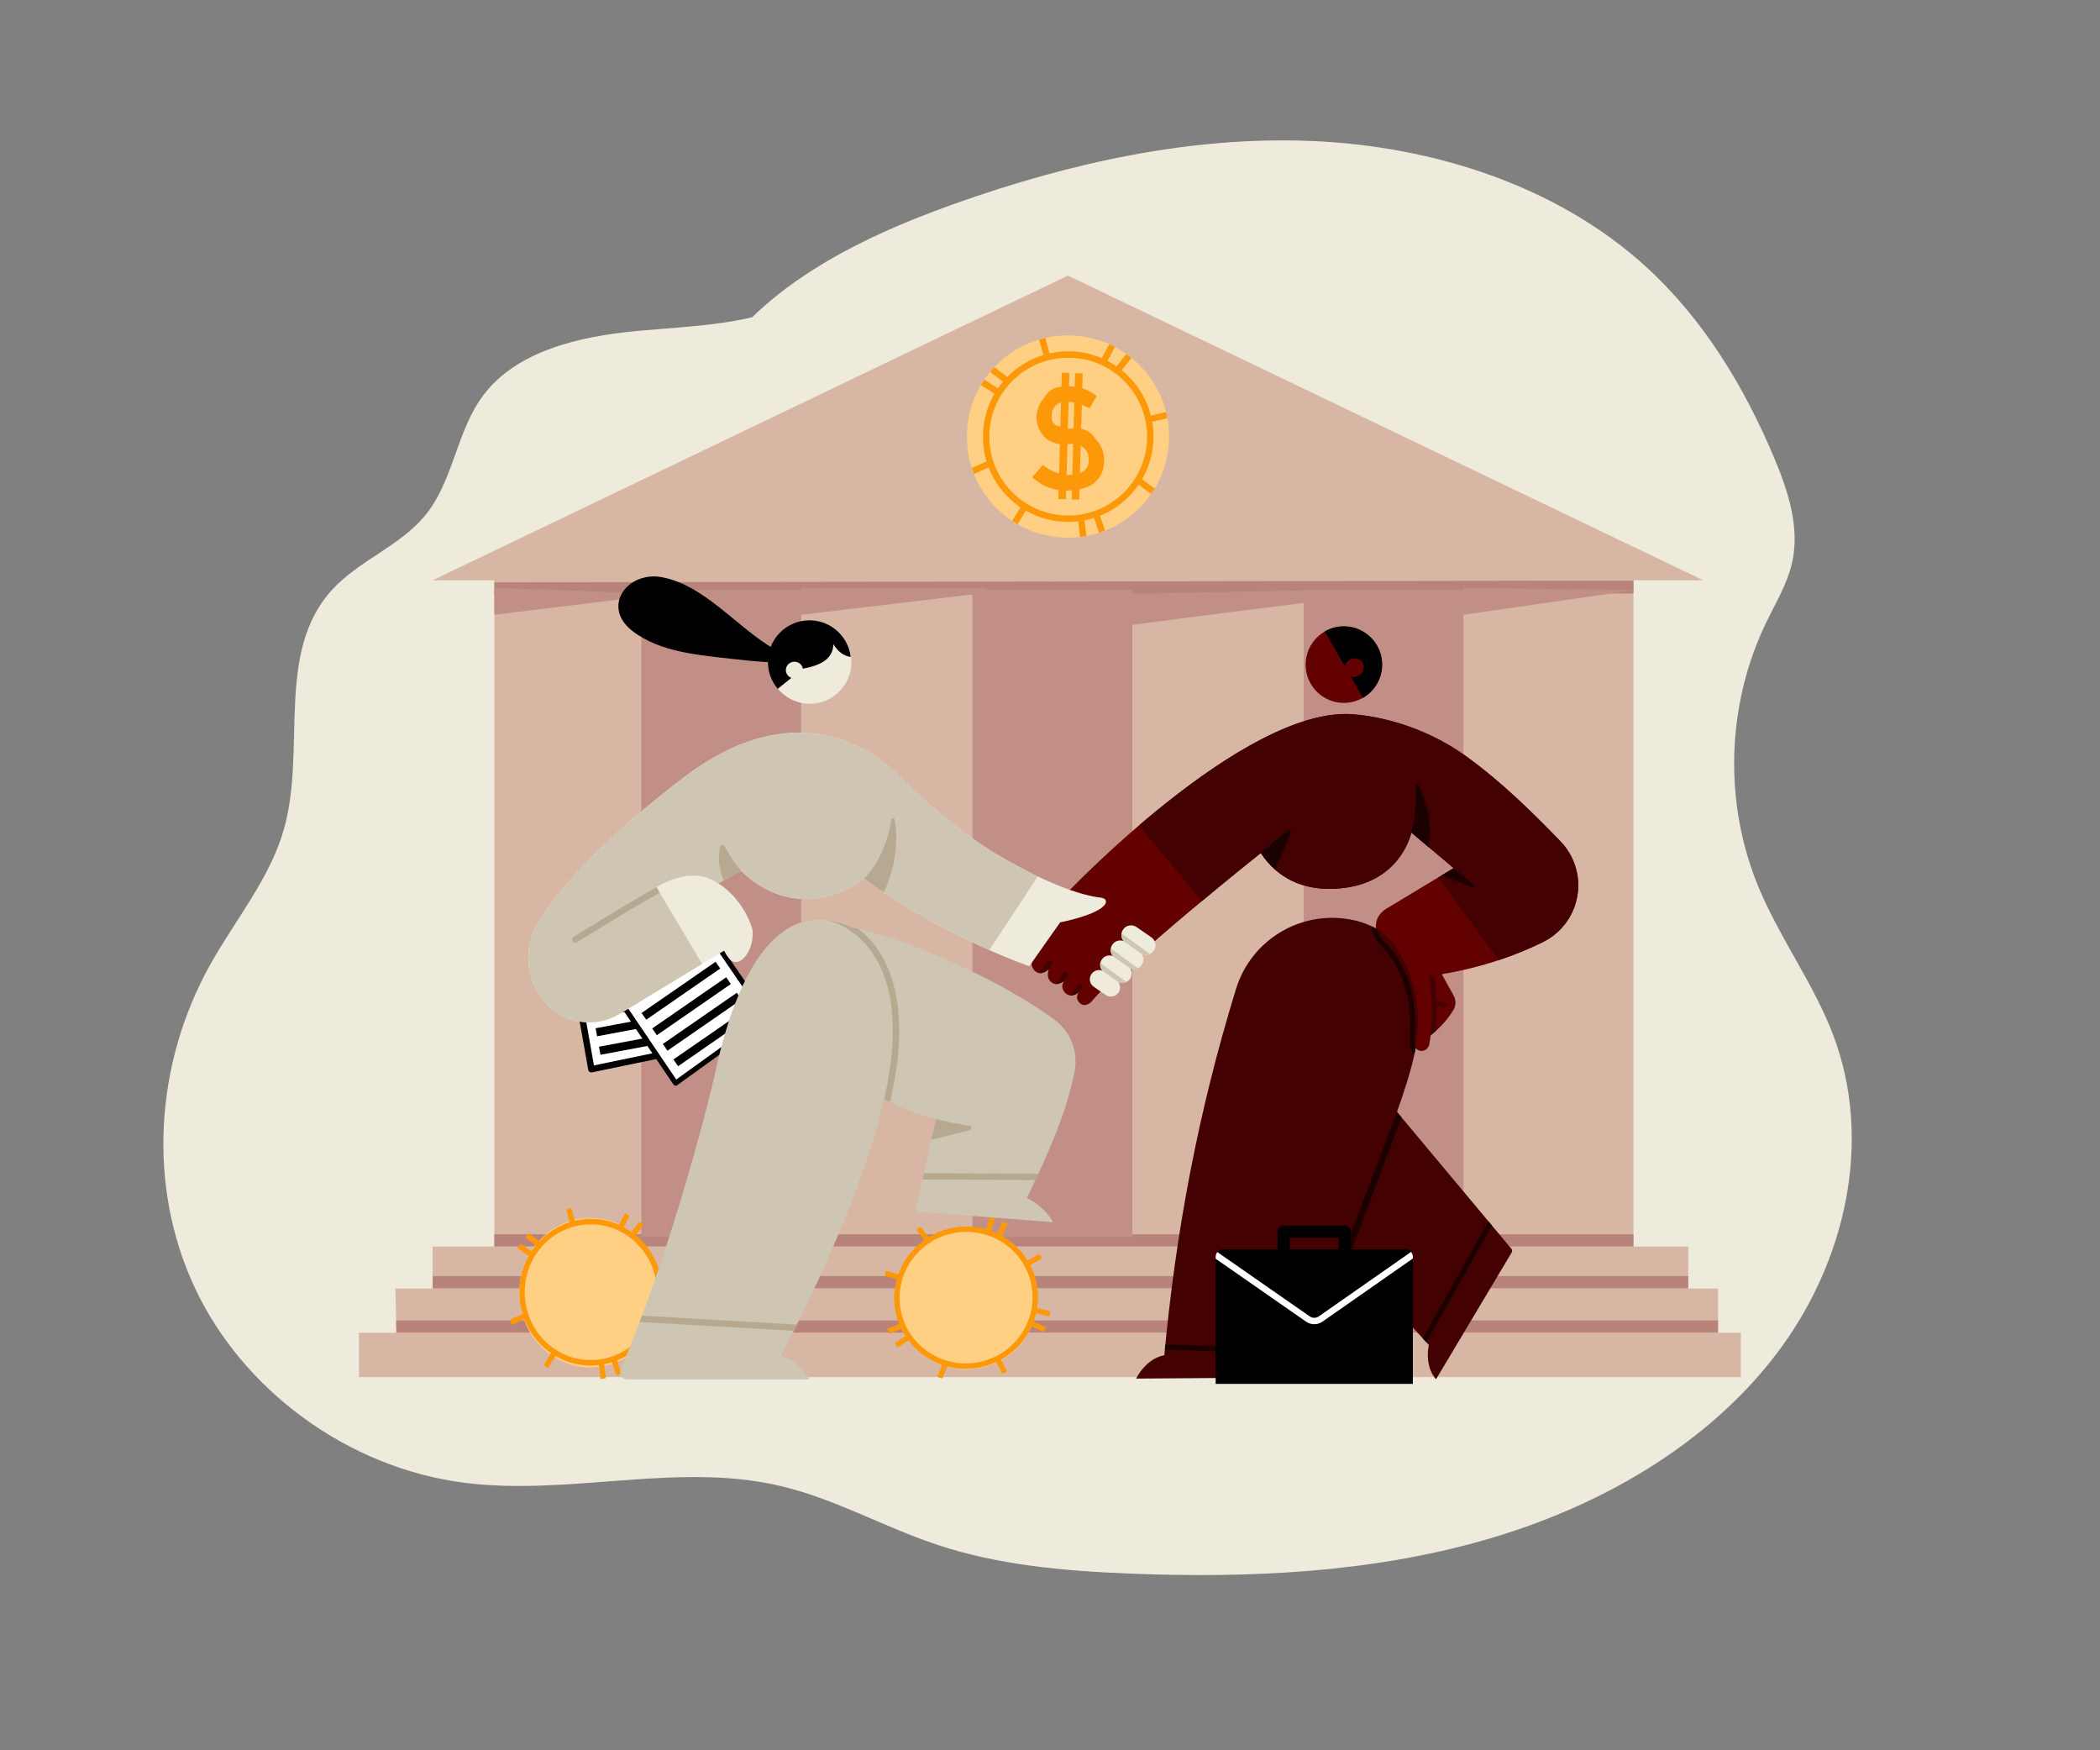 <?xml version="1.0" encoding="utf-8"?>
<!-- Generator: Adobe Illustrator 23.1.0, SVG Export Plug-In . SVG Version: 6.00 Build 0)  -->
<svg version="1.1" id="Layer_1" xmlns="http://www.w3.org/2000/svg" xmlns:xlink="http://www.w3.org/1999/xlink" x="0px" y="0px"
	 viewBox="0 0 1200 1000" style="enable-background:new 0 0 1200 1000;" xml:space="preserve">
<rect x="0" y="0" width="1200" height="1000" fill="#808080" stroke="none"/>
<style type="text/css">
	.st0{fill:#EEEBDD;}
	.st1{fill-rule:evenodd;clip-rule:evenodd;fill:#D8B6A4;}
	.st2{fill-rule:evenodd;clip-rule:evenodd;fill:#B7837B;}
	.st3{fill-rule:evenodd;clip-rule:evenodd;fill:#C18F85;}
	.st4{fill-rule:evenodd;clip-rule:evenodd;fill:#FFCF84;}
	.st5{fill-rule:evenodd;clip-rule:evenodd;fill:#FD9909;}
	.st6{fill:#FD9909;}
	.st7{fill-rule:evenodd;clip-rule:evenodd;fill:#FFFFFF;}
	.st8{fill-rule:evenodd;clip-rule:evenodd;}
	.st9{fill-rule:evenodd;clip-rule:evenodd;fill:#EEEBDD;}
	.st10{fill-rule:evenodd;clip-rule:evenodd;fill:#630000;}
	.st11{fill-rule:evenodd;clip-rule:evenodd;fill:#440101;}
	.st12{fill-rule:evenodd;clip-rule:evenodd;fill:#1C0101;}
	.st13{fill-rule:evenodd;clip-rule:evenodd;fill:#CEC6B2;}
	.st14{fill-rule:evenodd;clip-rule:evenodd;fill:#B7A991;}
</style>
<g>
	<path class="st0" d="M601.11,129.61c-34.61-9.8-73.75-4.3-103.79,14.59c-13.01,8.18-24.32,18.67-37.85,26.07
		c-28.43,15.55-63,15.77-95.73,18.86s-68.29,11.3-87.38,36.48c-15.78,20.8-17.01,49.27-33.8,69.35c-14.21,17-37.46,25.4-52.53,41.73
		c-33.07,35.83-14.73,91.59-27.88,137.39c-8.03,27.97-27.72,51.45-42.05,77.1c-31.5,56.38-36.1,126.23-8.8,184.51
		s87.04,102.94,154.16,111.48c59.48,7.57,121.1-11.79,179.42,1.56c31.7,7.25,60.09,23.72,90.85,33.92
		c35.03,11.61,72.52,14.9,109.63,16.39c68.2,2.73,137.46-0.46,202.77-19.12s126.76-53.85,166.63-105.94
		c39.88-52.09,55.72-122.08,32.82-182.53c-11.08-29.25-30.4-55.17-42.49-84.06c-20.28-48.48-18.68-104.67,4.31-152.06
		c5.34-11.01,11.83-21.7,14.57-33.52c4.71-20.33-2.19-41.36-10.35-60.7c-17.09-40.52-40.53-79.36-73.97-109.55
		c-50.21-45.31-120.31-68.04-189.84-70.99s-138.73,12.6-203.85,35.68c-57.03,20.22-115.23,49.42-143.42,100.23"/>
</g>
<path class="st1" d="M226.5,761.38l-0.57-25.19h21.29V712.2h717.5v23.99h17.01v25.29h13.03v25.29H205.1v-25.29h21.39V761.38z
	 M282.48,331.53h-35.27l363.03-174.08l363.03,174.08h-39.86V712.2H282.48V331.53z"/>
<path class="st2" d="M981.73,761.36H226.5l-0.16-6.95h755.39V761.36z M964.72,736.04h-717.5v-6.95h717.5V736.04z M933.41,712.14
	H282.48v-6.95h650.93V712.14z M933.41,339.06l-650.93,0.95v-7.32l650.93-0.95V339.06z"/>
<path class="st3" d="M933.41,337.22l-97.14,14.02V706.8h-91.34V344.52c-16.99,2.09-58.85,7.29-97.88,12.46V706.8H555.7V339.61
	l-97.88,11.63V706.8h-91.34V340.97l-84,10.27v-15.36c0,0,61.78,1.88,84,3.29v-2.05h91.34v-1.24h107.76l-3.27,1.24h84.74v2.17
	l97.88-2.01v-0.16h91.34v-1.24l97.14,1.23V337.22z"/>
<g>
	<g transform="matrix(1,0,0,1,-111.727,12.848)">
		<circle class="st4" cx="721.97" cy="236.54" r="57.77"/>
	</g>
	<g transform="matrix(0.812,0,0,0.812,169.781,83)">
		<path class="st5" d="M542.65,149.48c30.64,0,55.51,24.87,55.51,55.51s-24.88,55.51-55.51,55.51c-1.24,0-2.25,1.01-2.25,2.25
			s1.01,2.25,2.25,2.25c33.13,0,60.02-26.89,60.02-60.02s-26.9-60.02-60.02-60.02c-1.24,0-2.25,1.01-2.25,2.25
			S541.41,149.48,542.65,149.48z"/>
	</g>
	<g transform="matrix(0.812,0,0,0.812,169.781,83)">
		<path class="st5" d="M542.65,260.51c-30.64,0-55.52-24.87-55.52-55.51s24.88-55.51,55.52-55.51c1.24,0,2.25-1.01,2.25-2.25
			s-1.01-2.25-2.25-2.25c-33.13,0-60.02,26.89-60.02,60.02s26.89,60.02,60.02,60.02c1.24,0,2.25-1.01,2.25-2.25
			S543.9,260.51,542.65,260.51z"/>
	</g>
	<path class="st5" d="M617.2,306.74l-1.18-9.52c-0.12-1,0.59-1.92,1.59-2.04c1-0.12,1.91,0.59,2.04,1.59l1.17,9.42
		C619.62,306.41,618.41,306.6,617.2,306.74z M628,304.37l-3.27-9.66c-0.32-0.96,0.19-2,1.15-2.32c0.96-0.32,1.99,0.19,2.32,1.15
		l3.25,9.6C630.31,303.58,629.16,304,628,304.37z M578.4,297.58l5.09-8.37c0.52-0.86,1.65-1.14,2.51-0.61s1.14,1.65,0.61,2.51
		l-5.1,8.39C580.45,298.9,579.41,298.26,578.4,297.58z M657.77,282.21l-8.41-6.22c-0.81-0.6-0.98-1.75-0.38-2.56
		c0.6-0.81,1.75-0.98,2.56-0.38l8.22,6.08C659.13,280.18,658.47,281.21,657.77,282.21z M555.34,267.4l9.88-4.45
		c0.92-0.41,2.01,0,2.42,0.92c0.41,0.92,0,2.01-0.92,2.42l-10.12,4.56C556.14,269.71,555.72,268.56,555.34,267.4z M666.29,235.38
		c0.29,1.18,0.55,2.37,0.77,3.58l-9.74,2.3c-0.98,0.23-1.97-0.38-2.2-1.36c-0.23-0.98,0.38-1.97,1.36-2.2L666.29,235.38z
		 M562.51,216.86l8.7,5.69c0.85,0.55,1.08,1.69,0.53,2.53c-0.55,0.85-1.69,1.08-2.53,0.53l-8.67-5.67
		C561.16,218.9,561.82,217.87,562.51,216.86z M568.19,209.8l7.08,5.21c0.81,0.6,0.99,1.75,0.39,2.56c-0.6,0.81-1.75,0.99-2.56,0.39
		l-7.34-5.4C566.54,211.61,567.35,210.69,568.19,209.8z M643.63,202.26c1,0.71,1.97,1.44,2.92,2.21l-6.33,7.98
		c-0.63,0.79-1.78,0.92-2.57,0.3s-0.92-1.78-0.3-2.57L643.63,202.26z M633.83,196.65c1.12,0.5,2.21,1.04,3.29,1.6l-4.46,8.37
		c-0.48,0.89-1.58,1.23-2.48,0.75c-0.89-0.48-1.23-1.58-0.75-2.48L633.83,196.65z M597.29,193.08l2.58,9.19
		c0.27,0.97-0.3,1.98-1.27,2.26c-0.97,0.27-1.98-0.3-2.25-1.27l-2.59-9.24C594.91,193.67,596.09,193.36,597.29,193.08z"/>
</g>
<g transform="matrix(1.11,0.419,-0.419,1.11,226.696,-499.195)">
	<g transform="matrix(168.886,-75.116,75.442,169.619,1155.79,433.379)">
		<path class="st6" d="M-3.28-1.1c0.02,0.02,0.05,0.03,0.07,0.03c0.03,0,0.05-0.01,0.05-0.04c0-0.02-0.01-0.03-0.03-0.04
			c-0.01,0-0.02,0-0.03,0c-0.02,0-0.04-0.01-0.05-0.02c-0.01-0.01-0.02-0.03-0.02-0.05c0-0.02,0.01-0.04,0.02-0.05
			C-3.25-1.3-3.23-1.3-3.21-1.3c0.03,0,0.06,0.01,0.08,0.03l-0.02,0.03c-0.02-0.01-0.04-0.02-0.06-0.02c-0.01,0-0.02,0-0.03,0.01
			c-0.01,0.01-0.01,0.02-0.01,0.03c0,0.01,0,0.01,0.01,0.02C-3.24-1.2-3.23-1.2-3.22-1.19c0.01,0,0.02,0,0.03,0
			c0.02,0,0.04,0.01,0.05,0.03c0.01,0.01,0.02,0.03,0.02,0.05c0,0.05-0.03,0.08-0.09,0.08c-0.04,0-0.07-0.01-0.1-0.04L-3.28-1.1z"/>
	</g>
	<g transform="matrix(0.998,-0.07,0.07,0.998,-14.082,86.233)">
		<path class="st5" d="M498.89,397.92l15.85,58.69l3.53-0.95l-15.85-58.69L498.89,397.92z"/>
	</g>
	<g transform="matrix(0.998,-0.07,0.07,0.998,2.448,80.54)">
		<path class="st5" d="M488.18,400.79l15.85,58.69l3.53-0.95l-15.85-58.69L488.18,400.79z"/>
	</g>
</g>
<g>
	<g transform="matrix(0.807,0.591,-0.591,0.807,745.123,-436.422)">
		<g transform="matrix(1,0,0,1,170.194,146.13)">
			<path class="st7" d="M110.52,841.95l52.43,49.58L120,939.13l-52.9-50.6L110.52,841.95z"/>
		</g>
		<g transform="matrix(1,0,0,1,170.194,146.13)">
			<path class="st8" d="M69.67,888.46l28.23,27.01c0.73,0.7,0.76,1.86,0.06,2.59c-0.7,0.73-1.86,0.75-2.59,0.06l-29.54-28.26
				c-0.72-0.69-0.76-1.84-0.07-2.57l43.42-46.59c0.33-0.36,0.79-0.57,1.28-0.58c0.49-0.01,0.96,0.16,1.32,0.5l25.75,24.35
				c0.73,0.7,0.77,1.86,0.07,2.59c-0.69,0.74-1.85,0.77-2.59,0.07l-24.41-23.08L69.67,888.46z"/>
		</g>
		<g transform="matrix(1,0,0,1,170.194,146.13)">
			<path class="st8" d="M160.4,891.63l-25.38-24c-0.73-0.7-0.77-1.85-0.07-2.59c0.69-0.73,1.85-0.77,2.59-0.07l26.68,25.23
				c0.72,0.68,0.77,1.82,0.1,2.55l-42.96,47.61c-0.33,0.37-0.8,0.59-1.29,0.6c-0.49,0.02-0.98-0.16-1.33-0.51l-23.36-22.34
				c-0.73-0.7-0.76-1.86-0.06-2.59c0.7-0.73,1.86-0.76,2.59-0.06l22,21.04L160.4,891.63z"/>
		</g>
		<path class="st8" d="M324.66,1038.03l-3.4-3.2l-35.15,37.49l3.41,3.2L324.66,1038.03z M316.87,1030.66l-3.4-3.19l-35.15,37.49
			l3.41,3.19L316.87,1030.66z M309.08,1023.29l-3.41-3.2l-35.15,37.49l3.41,3.2L309.08,1023.29z M301.29,1015.93l-3.41-3.2
			l-35.15,37.49l3.41,3.2L301.29,1015.93z M293.49,1008.56l-3.41-3.2l-35.15,37.49l3.41,3.2L293.49,1008.56z M285.7,1001.19
			l-3.41-3.2l-35.15,37.49l3.41,3.19L285.7,1001.19z"/>
	</g>
	<g transform="matrix(0.978,0.211,-0.211,0.978,136.075,-309.167)">
		<g transform="matrix(1,0,0,1,170.194,146.13)">
			<path class="st7" d="M260.2,610.65l52.43,49.58l-42.95,47.61l-52.9-50.6L260.2,610.65z"/>
		</g>
		<g transform="matrix(1,0,0,1,170.194,146.13)">
			<path class="st8" d="M310.58,660.31l-18.87-17.84c-0.59-0.55-0.61-1.48-0.06-2.07c0.56-0.59,1.48-0.61,2.07-0.06l19.91,18.83
				c0.58,0.55,0.61,1.46,0.08,2.05l-42.95,47.61c-0.27,0.3-0.64,0.47-1.03,0.48s-0.78-0.13-1.07-0.41l-22.42-21.44
				c-0.58-0.56-0.6-1.49-0.05-2.07c0.56-0.58,1.49-0.6,2.07-0.04l21.33,20.4L310.58,660.31z"/>
		</g>
		<g transform="matrix(1,0,0,1,170.194,146.13)">
			<path class="st8" d="M218.83,657.18l29.43,28.16c0.58,0.56,0.6,1.49,0.05,2.07c-0.56,0.59-1.49,0.6-2.07,0.05l-30.48-29.15
				c-0.58-0.55-0.61-1.47-0.06-2.06l43.42-46.59c0.27-0.29,0.63-0.45,1.02-0.46c0.39-0.01,0.77,0.13,1.05,0.4l32.52,30.75
				c0.59,0.56,0.61,1.48,0.06,2.07c-0.56,0.59-1.48,0.61-2.07,0.05l-31.45-29.74L218.83,657.18z"/>
		</g>
		<path class="st8" d="M474.34,806.74l-3.4-3.2l-35.15,37.49l3.41,3.2L474.34,806.74z M466.54,799.37l-3.4-3.19l-35.15,37.49
			l3.41,3.19L466.54,799.37z M458.75,792l-3.41-3.2l-35.15,37.49l3.41,3.2L458.75,792z M450.96,784.63l-3.41-3.2l-35.15,37.49
			l3.41,3.2L450.96,784.63z M443.17,777.26l-3.41-3.2l-35.15,37.49l3.41,3.2L443.17,777.26z M435.37,769.89l-3.41-3.2l-35.15,37.49
			l3.41,3.19L435.37,769.89z"/>
	</g>
</g>
<g id="COINS">
	<g transform="matrix(0.838,0,0,0.86,-536.927,1371.61)">
		<g transform="matrix(1,0,0,1,-111.727,12.848)">
			<ellipse class="st4" cx="1155" cy="-748.95" rx="48.4" ry="49.69"/>
		</g>
		<g transform="matrix(0.812,0,0,0.812,169.781,83)">
			<path class="st5" d="M1076.15-1064.66c30.64,0,55.51,24.87,55.51,55.51s-24.88,55.51-55.51,55.51c-1.24,0-2.25,1.01-2.25,2.25
				s1.01,2.25,2.25,2.25c33.13,0,60.02-26.89,60.02-60.02s-26.9-60.02-60.02-60.02c-1.24,0-2.25,1.01-2.25,2.25
				S1074.91-1064.66,1076.15-1064.66z"/>
		</g>
		<g transform="matrix(0.812,0,0,0.812,169.781,83)">
			<path class="st5" d="M1076.15-953.63c-30.64,0-55.52-24.87-55.52-55.51s24.88-55.51,55.52-55.51c1.24,0,2.25-1.01,2.25-2.25
				s-1.01-2.25-2.25-2.25c-33.13,0-60.02,26.89-60.02,60.02s26.89,60.02,60.02,60.02c1.24,0,2.25-1.01,2.25-2.25
				S1077.4-953.63,1076.15-953.63z"/>
		</g>
		<path class="st5" d="M1050.23-678.75l-1.18-9.52c-0.12-1,0.59-1.92,1.59-2.04c1-0.12,1.91,0.59,2.04,1.59l1.17,9.42
			C1052.65-679.08,1051.45-678.9,1050.23-678.75z M1061.03-681.12l-3.27-9.66c-0.32-0.96,0.19-2,1.15-2.32
			c0.96-0.32,1.99,0.19,2.32,1.15l3.25,9.6C1063.35-681.91,1062.2-681.5,1061.03-681.12z M1011.43-687.91l5.09-8.37
			c0.52-0.86,1.65-1.14,2.51-0.61s1.14,1.65,0.61,2.51l-5.1,8.39C1013.48-686.59,1012.44-687.24,1011.43-687.91z M1090.8-703.28
			l-8.41-6.22c-0.81-0.6-0.98-1.75-0.38-2.56c0.6-0.81,1.75-0.98,2.56-0.38l8.22,6.08C1092.16-705.31,1091.5-704.28,1090.8-703.28z
			 M988.37-718.1l9.88-4.45c0.92-0.41,2.01,0,2.42,0.92c0.41,0.92,0,2.01-0.92,2.42l-10.12,4.56
			C989.17-715.78,988.75-716.93,988.37-718.1z M1099.33-750.11c0.29,1.18,0.55,2.37,0.77,3.58l-9.74,2.3
			c-0.98,0.23-1.97-0.38-2.2-1.36c-0.23-0.98,0.38-1.97,1.36-2.2L1099.33-750.11z M995.54-768.63l8.7,5.69
			c0.85,0.55,1.08,1.69,0.53,2.53c-0.55,0.85-1.69,1.08-2.53,0.53l-8.67-5.67C994.19-766.6,994.85-767.63,995.54-768.63z
			 M1001.22-775.69l7.08,5.21c0.81,0.6,0.99,1.75,0.39,2.56c-0.6,0.81-1.75,0.99-2.56,0.39l-7.34-5.4
			C999.57-773.88,1000.38-774.8,1001.22-775.69z M1076.66-783.24c1,0.71,1.97,1.44,2.92,2.21l-6.33,7.98
			c-0.63,0.79-1.78,0.92-2.57,0.3s-0.92-1.78-0.3-2.57L1076.66-783.24z M1066.86-788.84c1.12,0.5,2.21,1.04,3.29,1.6l-4.46,8.37
			c-0.48,0.89-1.58,1.23-2.48,0.75c-0.89-0.48-1.23-1.58-0.75-2.48L1066.86-788.84z M1030.32-792.41l2.58,9.19
			c0.27,0.97-0.3,1.98-1.27,2.26c-0.97,0.27-1.98-0.29-2.25-1.27l-2.59-9.24C1027.94-791.82,1029.12-792.14,1030.32-792.41z"/>
	</g>
	<g transform="matrix(0.211,0.806,-0.816,0.213,1233.47,514.535)">
		<g transform="matrix(1,0,0,1,-111.727,12.848)">
			
				<ellipse transform="matrix(0.968 -0.253 0.253 0.968 -205.95 69.776)" class="st4" cx="168.66" cy="836.63" rx="48.7" ry="48.12"/>
		</g>
		<g transform="matrix(0.812,0,0,0.812,169.781,83)">
			<path class="st5" d="M-139.03,888.8c30.64,0,55.51,24.87,55.51,55.51s-24.88,55.51-55.51,55.51c-1.24,0-2.25,1.01-2.25,2.25
				s1.01,2.25,2.25,2.25c33.13,0,60.02-26.89,60.02-60.02c0-33.13-26.9-60.02-60.02-60.02c-1.24,0-2.25,1.01-2.25,2.25
				S-140.28,888.8-139.03,888.8z"/>
		</g>
		<g transform="matrix(0.812,0,0,0.812,169.781,83)">
			<path class="st5" d="M-139.03,999.82c-30.64,0-55.52-24.87-55.52-55.51s24.88-55.51,55.52-55.51c1.24,0,2.25-1.01,2.25-2.25
				s-1.01-2.25-2.25-2.25c-33.13,0-60.02,26.89-60.02,60.02s26.89,60.02,60.02,60.02c1.24,0,2.25-1.01,2.25-2.25
				S-137.79,999.82-139.03,999.82z"/>
		</g>
		<path class="st5" d="M63.88,906.83l-1.18-9.52c-0.12-1,0.59-1.92,1.59-2.04c1-0.12,1.91,0.59,2.04,1.59l1.17,9.42
			C66.31,906.5,65.1,906.69,63.88,906.83z M74.69,904.46l-3.27-9.66c-0.32-0.96,0.19-2,1.15-2.32c0.96-0.32,1.99,0.19,2.32,1.15
			l3.25,9.6C77,903.67,75.85,904.09,74.69,904.46z M25.08,897.67l5.09-8.37c0.52-0.86,1.65-1.14,2.51-0.61
			c0.86,0.52,1.14,1.65,0.61,2.51l-5.1,8.39C27.14,898.99,26.1,898.35,25.08,897.67z M104.46,882.3l-8.41-6.22
			c-0.81-0.6-0.98-1.75-0.38-2.56c0.6-0.81,1.75-0.98,2.56-0.38l8.22,6.08C105.82,880.27,105.15,881.3,104.46,882.3z M2.03,867.49
			l9.88-4.45c0.92-0.41,2.01,0,2.42,0.92c0.41,0.92,0,2.01-0.92,2.42l-10.12,4.56C2.83,869.8,2.41,868.65,2.03,867.49z
			 M112.98,835.47c0.29,1.18,0.55,2.37,0.77,3.58l-9.74,2.3c-0.98,0.23-1.97-0.38-2.2-1.36c-0.23-0.98,0.38-1.97,1.36-2.2
			L112.98,835.47z M9.2,816.95l8.7,5.69c0.85,0.55,1.08,1.69,0.53,2.53c-0.55,0.85-1.69,1.08-2.53,0.53l-8.67-5.67
			C7.85,818.98,8.51,817.96,9.2,816.95z M14.88,809.89l7.08,5.21c0.81,0.6,0.99,1.75,0.39,2.56c-0.6,0.81-1.75,0.99-2.56,0.39
			l-7.34-5.4C13.23,811.7,14.04,810.78,14.88,809.89z M90.32,802.35c1,0.71,1.97,1.44,2.92,2.21l-6.33,7.98
			c-0.63,0.79-1.78,0.92-2.57,0.3s-0.92-1.78-0.3-2.57L90.32,802.35z M80.52,796.74c1.12,0.5,2.21,1.04,3.29,1.6l-4.46,8.37
			c-0.48,0.89-1.58,1.23-2.48,0.75c-0.89-0.48-1.23-1.58-0.75-2.48L80.52,796.74z M43.98,793.17l2.58,9.19
			c0.27,0.97-0.3,1.98-1.27,2.26c-0.97,0.27-1.98-0.3-2.25-1.27l-2.59-9.24C41.6,793.76,42.78,793.45,43.98,793.17z"/>
	</g>
</g>
<path class="st8" d="M442.63,378.23c-0.13-0.2-5.11-0.02-5.5-0.04c-5.83-0.36-11.66-0.93-17.46-1.6
	c-19.3-2.21-42.32-3.74-58.24-16.04c-18.11-14-2.85-34.55,16.98-30.75c24.46,4.69,42.98,28.92,63.99,41"/>
<g transform="matrix(0.975,0,0,0.975,15.347,3.943)">
	<circle class="st9" cx="458.89" cy="384" r="24.36"/>
</g>
<path class="st8" d="M452.2,387.31l-7.77,6.23c-3.52-4.14-5.64-9.51-5.64-15.37c0-13.12,10.65-23.77,23.77-23.77
	c12.15,0,22.18,9.13,23.6,20.91c-3.98-0.47-7.28-2.92-9.94-7.27c-0.22,8.87-8.03,12.26-17.44,14c-0.39-2.26-2.41-3.98-4.83-3.98
	c-2.7,0-4.9,2.15-4.9,4.79C449.06,384.87,450.36,386.61,452.2,387.31z"/>
<path class="st10" d="M608.78,511.07c0,0,101.71-107.32,163.93-103.02c9.97,0.69,38.38,4.55,65.82,24.57
	c19.8,14.44,36.73,31.08,53.15,48.05c8.03,8.31,11.62,19.95,9.63,31.34c-1.98,11.39-9.29,21.14-19.66,26.24
	c-14.94,7.36-34.16,14.39-57.76,18.35c0,0,4.2,7.59,6.8,12.3c1.36,2.46,1.34,5.45-0.05,7.9c-2.15,3.66-6.19,9.24-13.19,14.78
	c0,0-0.4,2.61-0.78,5.09c-0.18,1.17-0.82,2.21-1.77,2.91c-0.96,0.7-2.14,0.98-3.31,0.8l0,0c-1.78-0.28-3.14-1.75-3.29-3.54
	c-0.09-1.09-0.04-2.24,0.15-3.17c0,0,4.52-31.16-20.08-56.94c0,0-6.77-10.61,3.58-17.42L830.67,496l-24.17-20.33
	c0,0-5.18,25.45-34.63,31.03c-12.68,2.4-36.61,3.16-51.39-19.35c0,0-76.84,61.06-97.04,85.2c0,0-3.07,2.94-5.75,1.04
	c-1.5-1.07-3.48-3.29-1.28-6.65c0,0-3.62,3.26-6.8,1.09c-2.12-1.45-3.76-4.3-1.57-7.65c0,0-3.7,3.38-7.04,0.99
	c-2.25-1.61-2.77-4.46-1.66-7.7c0,0-3.91,3.88-7.24,1.63c-2.33-1.57-3.45-4.85-1.86-7.23l14.77-21.2L608.78,511.07z"/>
<path class="st11" d="M816.39,597.76c-0.01-0.12,0-0.25,0.02-0.38c3.65-18.59,0.37-38.25,0.37-38.25c-0.13-0.8,0.41-1.55,1.2-1.69
	c0.79-0.13,1.55,0.41,1.68,1.2c0,0,0.85,5.12,1.22,12.64l5.01,1.4c0.78,0.22,1.23,1.02,1.01,1.8c-0.22,0.78-1.02,1.23-1.8,1.01
	l-4.1-1.15c0.12,4.41,0.04,9.43-0.44,14.62c-0.96,0.86-1.98,1.73-3.08,2.6c0,0-0.4,2.61-0.78,5.09
	C816.64,597.05,816.54,597.41,816.39,597.76z"/>
<path class="st11" d="M650.79,471.66c35.18-30.13,85.37-66.13,121.93-63.61c9.97,0.69,38.38,4.55,65.82,24.57
	c19.8,14.44,36.73,31.08,53.15,48.05c8.03,8.31,11.62,19.95,9.63,31.34c-1.98,11.39-9.29,21.14-19.66,26.24
	c-7.37,3.63-15.78,7.18-25.24,10.32l-34.6-47.24l8.85-5.33l-24.17-20.33c0,0-5.18,25.45-34.63,31.03
	c-12.68,2.4-36.61,3.16-51.39-19.35c0,0-15.08,11.98-33.64,27.43L650.79,471.66z"/>
<path class="st11" d="M611.6,568.77l4.28-5.96c0.47-0.66,1.39-0.81,2.04-0.34s0.81,1.39,0.34,2.04c0,0-2.02,2.69-1.85,2.43
	C616.41,566.95,614.13,569.01,611.6,568.77z M603.11,562.21l4.41-6.14c0.47-0.66,1.39-0.81,2.04-0.34c0.66,0.47,0.81,1.39,0.34,2.05
	l-1.88,2.62C607.85,560.56,605.63,562.49,603.11,562.21z M594.06,556l4.86-6.77c0.47-0.66,1.39-0.81,2.04-0.34
	c0.66,0.47,0.81,1.39,0.34,2.04l-1.99,2.77C599.01,553.99,596.61,556.2,594.06,556z"/>
<g transform="matrix(1,0,0,1,-1.781,-1.951)">
	<circle class="st10" cx="769.7" cy="381.69" r="21.85"/>
</g>
<path class="st8" d="M757.05,360.74c3.2-1.84,6.91-2.89,10.86-2.89c12.08,0,21.89,9.81,21.89,21.88c0,8.11-4.42,15.19-10.97,18.97
	l-6.97-12.16c1.43,0.44,3.09,0.29,4.55-0.54c2.69-1.53,3.72-4.81,2.29-7.31c-1.42-2.5-4.77-3.29-7.46-1.76
	c-1.47,0.84-2.45,2.2-2.79,3.67L757.05,360.74z"/>
<path class="st12" d="M830.24,495.64l0.08-0.05c0,0,7.63,6.49,12.12,10.3c0.26,0.22,0.33,0.6,0.15,0.9c-0.18,0.3-0.54,0.42-0.86,0.3
	l-17.92-6.95l6.87-4.13L830.24,495.64z M718.36,489.06l17.25-14.67c0.45-0.38,1.11-0.41,1.59-0.06c0.48,0.35,0.65,0.99,0.42,1.53
	l-8.95,21.02c-2.93-2.58-5.69-5.72-8.19-9.53C720.48,487.36,719.73,487.96,718.36,489.06z M806.54,475.71
	c1.39-5.7,2.83-14.99,2.28-26.52c-0.03-0.5,0.3-0.94,0.78-1.06s0.98,0.11,1.2,0.55c3.12,6.4,8.01,19.52,5.74,35.45L806.54,475.71z"
	/>
<path class="st11" d="M649.24,787.64c0,0,5.28-11.35,16.09-13.35c6.54-70.33,19.28-138.94,41-209.37
	c8.59-27.83,36.64-44.83,65.29-39.58c8.27,1.51,16.07,4.82,22.19,10.93c2.72,2.71,22.23,26.63,14.86,64
	c-2.34,11.84-7.1,25.77-10.41,35c0,0,57.72,69.03,65.39,78.2c0.5,0.6,0.57,1.45,0.17,2.12c-5.51,9.23-43.22,72.43-43.22,72.43
	s-6.62-6.38-4.15-19.59l-48.22-52.89c0,0-24.5,59.15-28.92,69.81c-0.41,0.99-1.37,1.64-2.45,1.65
	C724.3,787.09,649.24,787.64,649.24,787.64z"/>
<path class="st12" d="M665.91,768.19l79.44,2.53l-1.2,2.89l-78.53-2.5C665.72,770.14,665.81,769.16,665.91,768.19z M852.55,700.21
	l-37.5,66.7l-2.08-2.28l37.57-66.83L852.55,700.21z M799.05,633.02c-0.27,0.77-0.54,1.52-0.8,2.25l2.66,3.18l-30.12,79.92
	l-2.58-2.83l-2.95,7.12L799.05,633.02z M783.7,529.17c1.1,0.53,2.18,1.11,3.23,1.75c0.4,1.71,1.23,3.65,2.83,5.64
	c2.54,3.18,21.84,18.6,18.51,56.58c-0.2,2.26,0.09,4.04,0.71,5.4c-0.1,0.57-0.21,1.15-0.33,1.73c-0.14,0.72-0.29,1.44-0.45,2.17
	c-0.21-0.21-0.42-0.43-0.62-0.67c-1.58-1.9-2.6-4.76-2.24-8.89c3.2-36.59-15.44-51.43-17.88-54.49
	C784.78,535.02,783.86,531.78,783.7,529.17z"/>
<path class="st13" d="M505.42,628.09c-16.64,68.99-59.74,147.24-59.74,147.24c8-0.78,16.89,12.77,16.89,12.77s-80.8,0-104.1,0
	c-1.38,0-2.66-0.69-3.42-1.84c-0.76-1.15-0.89-2.6-0.34-3.87c28.93-68.16,50.74-154.52,53.54-167.69
	c19.23-90.49,52.53-91.35,66.91-88.54c4.08,0.8,7.78,1.97,11.09,3.48c34.43,7.42,87.51,31.38,116.58,53.18
	c9.13,6.89,13.48,18.42,11.19,29.62c-4.97,24.49-15.26,47.06-27.23,72c11.83,6.19,14.84,13.85,14.84,13.85s-61.12-4.76-75.64-5.89
	c-0.77-0.06-1.48-0.45-1.93-1.08c-0.46-0.62-0.62-1.41-0.45-2.16c2.54-11.17,11.3-49.76,11.3-49.76
	C524.37,636.6,514.41,633.02,505.42,628.09z"/>
<path class="st14" d="M366.87,751.68l88.45,5.11c-0.62,1.24-1.22,2.43-1.8,3.57l-88-5.08C365.98,754.08,366.43,752.88,366.87,751.68
	z M591.65,674.21l-64.59-0.31l0.83-3.66l65.46,0.31C592.79,671.77,592.22,672.99,591.65,674.21z M473.05,525.82
	c0.73,0.1,1.43,0.22,2.09,0.36c4.08,0.8,7.78,1.97,11.09,3.48c1.41,0.3,2.86,0.64,4.33,1c3.47,2.71,7.08,6.27,10.41,10.94
	c10.68,14.98,18.47,41.54,7.6,88.16c-1.07-0.53-2.12-1.08-3.16-1.65c-0.74,3.05-1.52,6.12-2.35,9.19c-0.04-0.24-0.03-0.49,0.04-0.74
	c13.2-49.8,5.79-77.55-5.11-92.83c-10.61-14.88-24.39-17.69-24.39-17.69l0,0C473.4,525.98,473.22,525.91,473.05,525.82z"/>
<path class="st14" d="M530.84,638.28v-0.02c0,0,11.63,3.4,23.19,4.86c0.61,0.06,1.1,0.56,1.15,1.17c0.05,0.62-0.36,1.18-0.96,1.33
	c-7.24,1.84-17.78,4.52-22,5.6l2.68-11.82C533.53,639.05,532.18,638.67,530.84,638.28z"/>
<g>
	<path class="st9" d="M413.96,543.06c0,0,1.3,3.32,3.52,5.41c1.25,1.19,3.72,1.72,5.93,0.24c4.18-2.8,7.28-9.81,6.58-17.39
		c-0.18-1.96-5.56-17.88-19.49-26.58l12.9-7.4c0,0,29.31,33.35,70.56,4.67c0,0,37.84,29.31,94.18,50.06l17.64-25.09
		c0,0,21.77-4.14,25.76-10.42c0.6-0.95,1.31-3.47-3.31-3.83c-2.09-0.16-18.1-2.31-46.45-17.75c-7.77-4.24-33.39-17.24-67.53-51.14
		c-7.18-7.13-52.78-53.04-123.07,0c-12.33,9.31-60.95,46.99-83.35,82.55c-9.29,14.79-7.56,33.96,4.23,46.84c0,0,0,0,0,0
		c10.78,11.79,28.39,14.32,42.06,6.05C378.77,564.36,413.96,543.06,413.96,543.06z"/>
	<path class="st9" d="M413.58,543.29l5.64-3.76c0.86-0.53,1.99-0.27,2.52,0.58c0.54,0.86,0.28,1.98-0.58,2.52l-5.59,3.5
		c-1.04-1.6-1.61-3.07-1.61-3.07L413.58,543.29z M605.64,527.19l-0.12,0.18c-0.15,0.03-0.22,0.04-0.22,0.04l-2.76,3.92
		c-3.11,0.43-5.7,0.77-5.7,0.77c-1,0.13-1.92-0.58-2.05-1.58c-0.13-1,0.58-1.92,1.58-2.05
		C596.38,528.46,601.27,527.83,605.64,527.19z"/>
</g>
<path class="st13" d="M401.18,550.74l-47.06,28.52c-13.66,8.28-31.28,5.76-42.06-6.03c0,0,0,0,0,0
	c-11.78-12.88-13.51-32.04-4.23-46.82c22.4-35.56,71.02-73.25,83.36-82.56c70.29-53.04,115.89-7.13,123.07,0
	c34.14,33.9,59.75,46.9,67.53,51.14c3.99,2.17,7.73,4.08,11.23,5.76l-27.7,42.08c-43.5-19.23-71.34-40.81-71.34-40.81
	c-41.26,28.67-70.56-4.67-70.56-4.67l-12.93,7.47c-15.53-11.29-35.33,2.09-35.33,2.09L401.18,550.74z"/>
<path class="st14" d="M375.46,506.7c-0.21,0.13-0.31,0.2-0.31,0.2l1.86,3.13c-15.72,8.91-31.47,18.5-47.34,28.33
	c-0.86,0.53-1.99,0.27-2.52-0.59c-0.53-0.86-0.27-1.99,0.59-2.52C343.73,525.34,359.61,515.68,375.46,506.7z M493.13,502.6
	c2.88-2.76,12.99-13.72,16.24-34.29c0.07-0.44,0.44-0.77,0.89-0.79c0.45-0.02,0.85,0.29,0.95,0.72c0.91,5.27,1.68,14.29-0.66,25.3
	c-1.08,5.07-2.83,10.56-5.52,16.29c-7.15-4.78-11.05-7.8-11.05-7.8C493.69,502.22,493.41,502.41,493.13,502.6z M413.54,503.04
	c-3.29-7.7-2.93-14.66-2.17-18.84c0.12-0.64,0.63-1.15,1.28-1.25c0.65-0.11,1.29,0.21,1.61,0.79c3.65,6.89,7.15,11.37,9.11,13.62
	L413.54,503.04z"/>
<path class="st9" d="M642.06,537.7c-1.54-1.86-1.73-4.58-0.29-6.65c1.73-2.5,5.16-3.13,7.67-1.4l8.48,5.86
	c2.5,1.73,3.13,5.16,1.4,7.67c-1.57,2.28-4.57,3-6.98,1.8c1.34,1.81,1.45,4.34,0.1,6.3c-1.54,2.24-4.48,2.95-6.84,1.79
	c1.32,1.78,1.43,4.28,0.1,6.2c-1.52,2.2-4.39,2.9-6.72,1.76c1.31,1.75,1.42,4.21,0.11,6.11c-1.64,2.38-4.91,2.98-7.29,1.33
	l-6.79-4.69c-2.38-1.64-2.98-4.91-1.33-7.28c1.41-2.04,4-2.77,6.22-1.9c-1.49-1.79-1.68-4.43-0.29-6.43
	c1.43-2.07,4.07-2.81,6.32-1.93c-1.52-1.82-1.7-4.5-0.29-6.54C637.09,537.55,639.77,536.8,642.06,537.7z"/>
<path class="st13" d="M628.74,550.22L643.67,561c-1.45,0.71-3.19,0.75-4.7,0.01c0.1,0.13-9.17-6.47-9.08-6.44
	C628.87,553.36,628.46,551.75,628.74,550.22z M634.73,541.95c0.03,0.02,0.05,0.04,0.08,0.05l15.25,11.02
	c0.05,0.03,0.09,0.07,0.13,0.11c-1.44,0.64-3.13,0.64-4.6-0.08c0.15,0.21-9.85-6.92-9.67-6.85
	C634.93,545.02,634.51,543.46,634.73,541.95z M640.86,533.28c0.07,0.03,0.13,0.07,0.19,0.12l15.25,11.02
	c0.26,0.19,0.44,0.44,0.53,0.72c-1.43,0.57-3.07,0.54-4.51-0.17c0.09,0.12-10.31-7.29-10.27-7.27
	C641.04,536.46,640.61,534.84,640.86,533.28z"/>
<g id="CASE">
	<path class="st8" d="M807.35,718.04c0-2.33-1.89-4.21-4.21-4.21c-17.77,0-86.5,0-104.27,0c-2.32,0-4.21,1.89-4.21,4.21
		c0,16.07,0,72.62,0,72.62h112.69V718.04z"/>
	<path class="st8" d="M730.06,713.83v-10.14c0-1.91,1.55-3.46,3.46-3.46h34.97c1.91,0,3.46,1.55,3.46,3.46v10.14h-6.92v-6.68h-28.05
		v6.68H730.06z"/>
	<path class="st7" d="M806.31,715.28c0.64,0.74,1.04,1.71,1.04,2.76v0.98l-51.68,36.09c-2.8,1.95-6.53,1.96-9.33,0.01l-51.68-35.97
		v-1.1c0-1.02,0.36-1.96,0.97-2.69l52.8,36.75c1.54,1.08,3.6,1.07,5.14,0L806.31,715.28z"/>
</g>
</svg>
